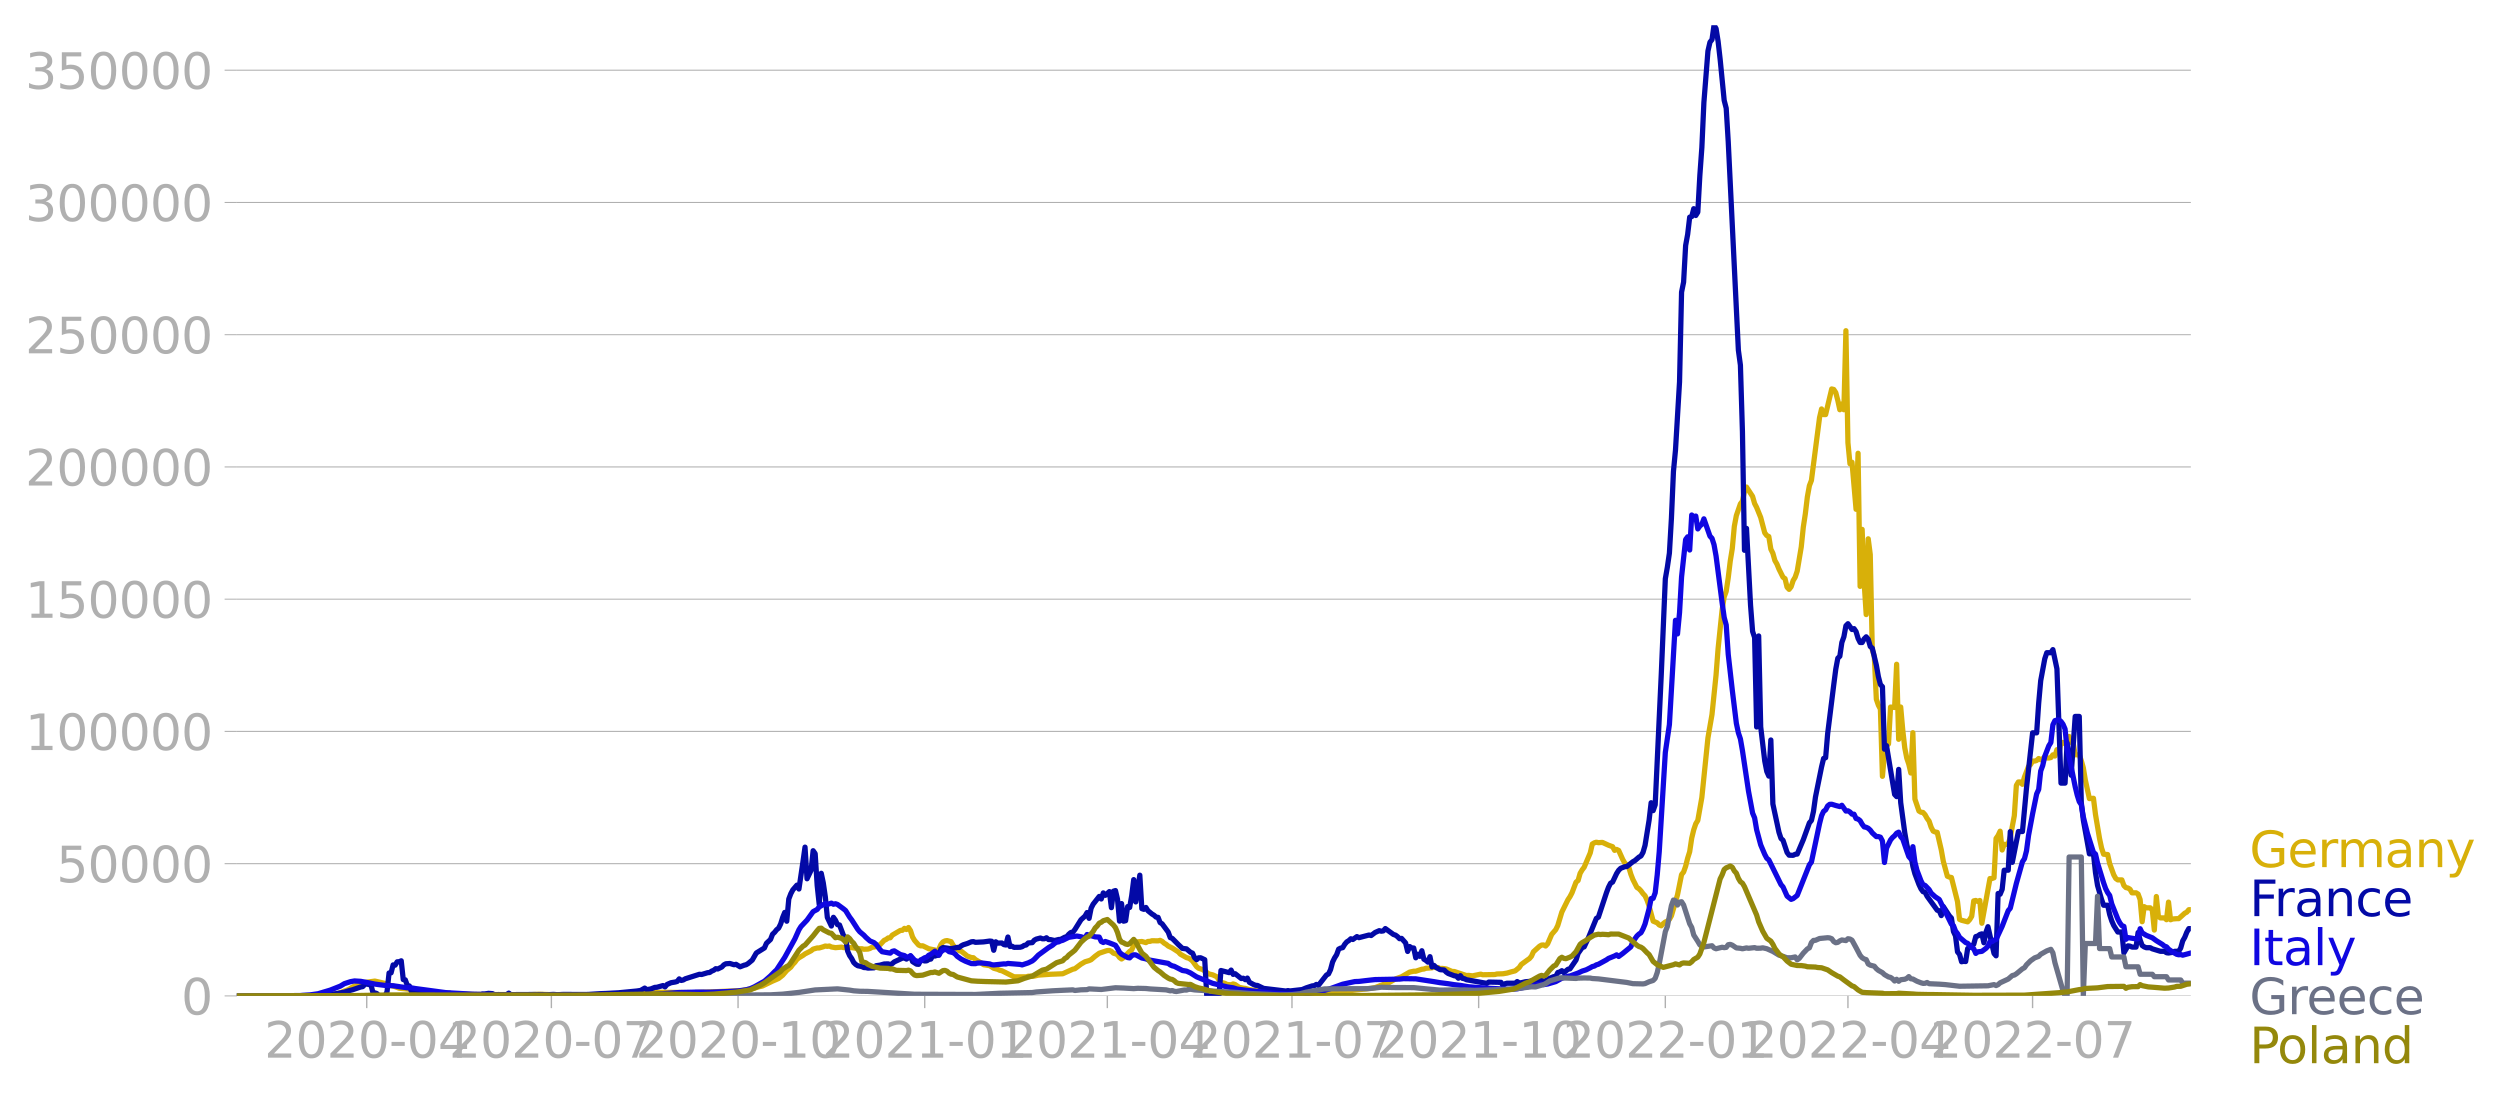 <svg xmlns:xlink="http://www.w3.org/1999/xlink" width="951.91" height="418.315" viewBox="0 0 713.933 313.736" xmlns="http://www.w3.org/2000/svg"><defs><style>*{stroke-linejoin:round;stroke-linecap:butt}</style></defs><g id="figure_1"><path d="M0 313.736h713.933V0H0v313.736z" style="fill:none" id="patch_1"/><g id="axes_1"><path d="M67.645 284.4h558V7.2h-558v277.2z" style="fill:none" id="patch_2"/><g id="matplotlib.axis_1"><g id="xtick_1"><g id="line2d_1"><defs><path id="m5fac9c83a8" d="M0 0v3.5" style="stroke:#b0b0b0;stroke-width:.4"/></defs><use xlink:href="#m5fac9c83a8" x="104.729" y="284.4" style="fill:#b0b0b0;stroke:#b0b0b0;stroke-width:.4"/></g><g style="fill:#b0b0b0" transform="matrix(.14 0 0 -.14 75.481 302.038)" id="text_1"><defs><path id="DejaVuSans-32" d="M1228 531h2203V0H469v531q359 372 979 998 621 627 780 809 303 340 423 576 121 236 121 464 0 372-261 606-261 235-680 235-297 0-627-103-329-103-704-313v638q381 153 712 231 332 78 607 78 725 0 1156-363 431-362 431-968 0-288-108-546-107-257-392-607-78-91-497-524-418-433-1181-1211z" transform="scale(.016)"/><path id="DejaVuSans-30" d="M2034 4250q-487 0-733-480-245-479-245-1442 0-959 245-1439 246-480 733-480 491 0 736 480 246 480 246 1439 0 963-246 1442-245 480-736 480zm0 500q785 0 1199-621 414-620 414-1801 0-1178-414-1799Q2819-91 2034-91q-784 0-1198 620-414 621-414 1799 0 1181 414 1801 414 621 1198 621z" transform="scale(.016)"/><path id="DejaVuSans-2d" d="M313 2009h1684v-512H313v512z" transform="scale(.016)"/><path id="DejaVuSans-34" d="M2419 4116 825 1625h1594v2491zm-166 550h794V1625h666v-525h-666V0h-628v1100H313v609l1940 2957z" transform="scale(.016)"/></defs><use xlink:href="#DejaVuSans-32"/><use xlink:href="#DejaVuSans-30" x="63.623"/><use xlink:href="#DejaVuSans-32" x="127.246"/><use xlink:href="#DejaVuSans-30" x="190.869"/><use xlink:href="#DejaVuSans-2d" x="254.492"/><use xlink:href="#DejaVuSans-30" x="290.576"/><use xlink:href="#DejaVuSans-34" x="354.199"/></g></g><g id="xtick_2"><use xlink:href="#m5fac9c83a8" x="157.458" y="284.4" style="fill:#b0b0b0;stroke:#b0b0b0;stroke-width:.4" id="line2d_2"/><g style="fill:#b0b0b0" transform="matrix(.14 0 0 -.14 128.21 302.038)" id="text_2"><defs><path id="DejaVuSans-37" d="M525 4666h3000v-269L1831 0h-659l1594 4134H525v532z" transform="scale(.016)"/></defs><use xlink:href="#DejaVuSans-32"/><use xlink:href="#DejaVuSans-30" x="63.623"/><use xlink:href="#DejaVuSans-32" x="127.246"/><use xlink:href="#DejaVuSans-30" x="190.869"/><use xlink:href="#DejaVuSans-2d" x="254.492"/><use xlink:href="#DejaVuSans-30" x="290.576"/><use xlink:href="#DejaVuSans-37" x="354.199"/></g></g><g id="xtick_3"><use xlink:href="#m5fac9c83a8" x="210.766" y="284.4" style="fill:#b0b0b0;stroke:#b0b0b0;stroke-width:.4" id="line2d_3"/><g style="fill:#b0b0b0" transform="matrix(.14 0 0 -.14 181.519 302.038)" id="text_3"><defs><path id="DejaVuSans-31" d="M794 531h1031v3560L703 3866v575l1116 225h631V531h1031V0H794v531z" transform="scale(.016)"/></defs><use xlink:href="#DejaVuSans-32"/><use xlink:href="#DejaVuSans-30" x="63.623"/><use xlink:href="#DejaVuSans-32" x="127.246"/><use xlink:href="#DejaVuSans-30" x="190.869"/><use xlink:href="#DejaVuSans-2d" x="254.492"/><use xlink:href="#DejaVuSans-31" x="290.576"/><use xlink:href="#DejaVuSans-30" x="354.199"/></g></g><g id="xtick_4"><use xlink:href="#m5fac9c83a8" x="264.075" y="284.4" style="fill:#b0b0b0;stroke:#b0b0b0;stroke-width:.4" id="line2d_4"/><g style="fill:#b0b0b0" transform="matrix(.14 0 0 -.14 234.827 302.038)" id="text_4"><use xlink:href="#DejaVuSans-32"/><use xlink:href="#DejaVuSans-30" x="63.623"/><use xlink:href="#DejaVuSans-32" x="127.246"/><use xlink:href="#DejaVuSans-31" x="190.869"/><use xlink:href="#DejaVuSans-2d" x="254.492"/><use xlink:href="#DejaVuSans-30" x="290.576"/><use xlink:href="#DejaVuSans-31" x="354.199"/></g></g><g id="xtick_5"><use xlink:href="#m5fac9c83a8" x="316.224" y="284.4" style="fill:#b0b0b0;stroke:#b0b0b0;stroke-width:.4" id="line2d_5"/><g style="fill:#b0b0b0" transform="matrix(.14 0 0 -.14 286.976 302.038)" id="text_5"><use xlink:href="#DejaVuSans-32"/><use xlink:href="#DejaVuSans-30" x="63.623"/><use xlink:href="#DejaVuSans-32" x="127.246"/><use xlink:href="#DejaVuSans-31" x="190.869"/><use xlink:href="#DejaVuSans-2d" x="254.492"/><use xlink:href="#DejaVuSans-30" x="290.576"/><use xlink:href="#DejaVuSans-34" x="354.199"/></g></g><g id="xtick_6"><use xlink:href="#m5fac9c83a8" x="368.953" y="284.4" style="fill:#b0b0b0;stroke:#b0b0b0;stroke-width:.4" id="line2d_6"/><g style="fill:#b0b0b0" transform="matrix(.14 0 0 -.14 339.705 302.038)" id="text_6"><use xlink:href="#DejaVuSans-32"/><use xlink:href="#DejaVuSans-30" x="63.623"/><use xlink:href="#DejaVuSans-32" x="127.246"/><use xlink:href="#DejaVuSans-31" x="190.869"/><use xlink:href="#DejaVuSans-2d" x="254.492"/><use xlink:href="#DejaVuSans-30" x="290.576"/><use xlink:href="#DejaVuSans-37" x="354.199"/></g></g><g id="xtick_7"><use xlink:href="#m5fac9c83a8" x="422.262" y="284.4" style="fill:#b0b0b0;stroke:#b0b0b0;stroke-width:.4" id="line2d_7"/><g style="fill:#b0b0b0" transform="matrix(.14 0 0 -.14 393.014 302.038)" id="text_7"><use xlink:href="#DejaVuSans-32"/><use xlink:href="#DejaVuSans-30" x="63.623"/><use xlink:href="#DejaVuSans-32" x="127.246"/><use xlink:href="#DejaVuSans-31" x="190.869"/><use xlink:href="#DejaVuSans-2d" x="254.492"/><use xlink:href="#DejaVuSans-31" x="290.576"/><use xlink:href="#DejaVuSans-30" x="354.199"/></g></g><g id="xtick_8"><use xlink:href="#m5fac9c83a8" x="475.57" y="284.4" style="fill:#b0b0b0;stroke:#b0b0b0;stroke-width:.4" id="line2d_8"/><g style="fill:#b0b0b0" transform="matrix(.14 0 0 -.14 446.322 302.038)" id="text_8"><use xlink:href="#DejaVuSans-32"/><use xlink:href="#DejaVuSans-30" x="63.623"/><use xlink:href="#DejaVuSans-32" x="127.246"/><use xlink:href="#DejaVuSans-32" x="190.869"/><use xlink:href="#DejaVuSans-2d" x="254.492"/><use xlink:href="#DejaVuSans-30" x="290.576"/><use xlink:href="#DejaVuSans-31" x="354.199"/></g></g><g id="xtick_9"><use xlink:href="#m5fac9c83a8" x="527.72" y="284.4" style="fill:#b0b0b0;stroke:#b0b0b0;stroke-width:.4" id="line2d_9"/><g style="fill:#b0b0b0" transform="matrix(.14 0 0 -.14 498.472 302.038)" id="text_9"><use xlink:href="#DejaVuSans-32"/><use xlink:href="#DejaVuSans-30" x="63.623"/><use xlink:href="#DejaVuSans-32" x="127.246"/><use xlink:href="#DejaVuSans-32" x="190.869"/><use xlink:href="#DejaVuSans-2d" x="254.492"/><use xlink:href="#DejaVuSans-30" x="290.576"/><use xlink:href="#DejaVuSans-34" x="354.199"/></g></g><g id="xtick_10"><use xlink:href="#m5fac9c83a8" x="580.449" y="284.4" style="fill:#b0b0b0;stroke:#b0b0b0;stroke-width:.4" id="line2d_10"/><g style="fill:#b0b0b0" transform="matrix(.14 0 0 -.14 551.2 302.038)" id="text_10"><use xlink:href="#DejaVuSans-32"/><use xlink:href="#DejaVuSans-30" x="63.623"/><use xlink:href="#DejaVuSans-32" x="127.246"/><use xlink:href="#DejaVuSans-32" x="190.869"/><use xlink:href="#DejaVuSans-2d" x="254.492"/><use xlink:href="#DejaVuSans-30" x="290.576"/><use xlink:href="#DejaVuSans-37" x="354.199"/></g></g></g><g id="matplotlib.axis_2"><g id="ytick_1"><path d="M67.645 284.4h558" clip-path="url(#p87c7f6bb4d)" style="fill:none;stroke:#b0b0b0;stroke-width:.3;stroke-linecap:square" id="line2d_11"/><g id="line2d_12"><defs><path id="m7b7d3ec5de" d="M0 0h-3.5" style="stroke:#b0b0b0;stroke-width:.3"/></defs><use xlink:href="#m7b7d3ec5de" x="67.645" y="284.4" style="fill:#b0b0b0;stroke:#b0b0b0;stroke-width:.3"/></g><use xlink:href="#DejaVuSans-30" style="fill:#b0b0b0" transform="matrix(.14 0 0 -.14 51.737 289.719)" id="text_11"/></g><g id="ytick_2"><path d="M67.645 246.636h558" clip-path="url(#p87c7f6bb4d)" style="fill:none;stroke:#b0b0b0;stroke-width:.3;stroke-linecap:square" id="line2d_13"/><use xlink:href="#m7b7d3ec5de" x="67.645" y="246.636" style="fill:#b0b0b0;stroke:#b0b0b0;stroke-width:.3" id="line2d_14"/><g style="fill:#b0b0b0" transform="matrix(.14 0 0 -.14 16.108 251.955)" id="text_12"><defs><path id="DejaVuSans-35" d="M691 4666h2478v-532H1269V2991q137 47 274 70 138 23 276 23 781 0 1237-428 457-428 457-1159 0-753-469-1171Q2575-91 1722-91q-294 0-599 50Q819 9 494 109v635q281-153 581-228t634-75q541 0 856 284 316 284 316 772 0 487-316 771-315 285-856 285-253 0-505-56-251-56-513-175v2344z" transform="scale(.016)"/></defs><use xlink:href="#DejaVuSans-35"/><use xlink:href="#DejaVuSans-30" x="63.623"/><use xlink:href="#DejaVuSans-30" x="127.246"/><use xlink:href="#DejaVuSans-30" x="190.869"/><use xlink:href="#DejaVuSans-30" x="254.492"/></g></g><g id="ytick_3"><path d="M67.645 208.872h558" clip-path="url(#p87c7f6bb4d)" style="fill:none;stroke:#b0b0b0;stroke-width:.3;stroke-linecap:square" id="line2d_15"/><use xlink:href="#m7b7d3ec5de" x="67.645" y="208.872" style="fill:#b0b0b0;stroke:#b0b0b0;stroke-width:.3" id="line2d_16"/><g style="fill:#b0b0b0" transform="matrix(.14 0 0 -.14 7.2 214.191)" id="text_13"><use xlink:href="#DejaVuSans-31"/><use xlink:href="#DejaVuSans-30" x="63.623"/><use xlink:href="#DejaVuSans-30" x="127.246"/><use xlink:href="#DejaVuSans-30" x="190.869"/><use xlink:href="#DejaVuSans-30" x="254.492"/><use xlink:href="#DejaVuSans-30" x="318.115"/></g></g><g id="ytick_4"><path d="M67.645 171.108h558" clip-path="url(#p87c7f6bb4d)" style="fill:none;stroke:#b0b0b0;stroke-width:.3;stroke-linecap:square" id="line2d_17"/><use xlink:href="#m7b7d3ec5de" x="67.645" y="171.108" style="fill:#b0b0b0;stroke:#b0b0b0;stroke-width:.3" id="line2d_18"/><g style="fill:#b0b0b0" transform="matrix(.14 0 0 -.14 7.2 176.427)" id="text_14"><use xlink:href="#DejaVuSans-31"/><use xlink:href="#DejaVuSans-35" x="63.623"/><use xlink:href="#DejaVuSans-30" x="127.246"/><use xlink:href="#DejaVuSans-30" x="190.869"/><use xlink:href="#DejaVuSans-30" x="254.492"/><use xlink:href="#DejaVuSans-30" x="318.115"/></g></g><g id="ytick_5"><path d="M67.645 133.344h558" clip-path="url(#p87c7f6bb4d)" style="fill:none;stroke:#b0b0b0;stroke-width:.3;stroke-linecap:square" id="line2d_19"/><use xlink:href="#m7b7d3ec5de" x="67.645" y="133.344" style="fill:#b0b0b0;stroke:#b0b0b0;stroke-width:.3" id="line2d_20"/><g style="fill:#b0b0b0" transform="matrix(.14 0 0 -.14 7.2 138.663)" id="text_15"><use xlink:href="#DejaVuSans-32"/><use xlink:href="#DejaVuSans-30" x="63.623"/><use xlink:href="#DejaVuSans-30" x="127.246"/><use xlink:href="#DejaVuSans-30" x="190.869"/><use xlink:href="#DejaVuSans-30" x="254.492"/><use xlink:href="#DejaVuSans-30" x="318.115"/></g></g><g id="ytick_6"><path d="M67.645 95.58h558" clip-path="url(#p87c7f6bb4d)" style="fill:none;stroke:#b0b0b0;stroke-width:.3;stroke-linecap:square" id="line2d_21"/><use xlink:href="#m7b7d3ec5de" x="67.645" y="95.581" style="fill:#b0b0b0;stroke:#b0b0b0;stroke-width:.3" id="line2d_22"/><g style="fill:#b0b0b0" transform="matrix(.14 0 0 -.14 7.2 100.9)" id="text_16"><use xlink:href="#DejaVuSans-32"/><use xlink:href="#DejaVuSans-35" x="63.623"/><use xlink:href="#DejaVuSans-30" x="127.246"/><use xlink:href="#DejaVuSans-30" x="190.869"/><use xlink:href="#DejaVuSans-30" x="254.492"/><use xlink:href="#DejaVuSans-30" x="318.115"/></g></g><g id="ytick_7"><path d="M67.645 57.817h558" clip-path="url(#p87c7f6bb4d)" style="fill:none;stroke:#b0b0b0;stroke-width:.3;stroke-linecap:square" id="line2d_23"/><use xlink:href="#m7b7d3ec5de" x="67.645" y="57.817" style="fill:#b0b0b0;stroke:#b0b0b0;stroke-width:.3" id="line2d_24"/><g style="fill:#b0b0b0" transform="matrix(.14 0 0 -.14 7.2 63.136)" id="text_17"><defs><path id="DejaVuSans-33" d="M2597 2516q453-97 707-404 255-306 255-756 0-690-475-1069Q2609-91 1734-91q-293 0-604 58T488 141v609q262-153 574-231 313-78 654-78 593 0 904 234t311 681q0 413-289 645-289 233-804 233h-544v519h569q465 0 712 186t247 536q0 359-255 551-254 193-729 193-260 0-557-57-297-56-653-174v562q360 100 674 150t592 50q719 0 1137-327 419-326 419-882 0-388-222-655t-631-370z" transform="scale(.016)"/></defs><use xlink:href="#DejaVuSans-33"/><use xlink:href="#DejaVuSans-30" x="63.623"/><use xlink:href="#DejaVuSans-30" x="127.246"/><use xlink:href="#DejaVuSans-30" x="190.869"/><use xlink:href="#DejaVuSans-30" x="254.492"/><use xlink:href="#DejaVuSans-30" x="318.115"/></g></g><g id="ytick_8"><path d="M67.645 20.053h558" clip-path="url(#p87c7f6bb4d)" style="fill:none;stroke:#b0b0b0;stroke-width:.3;stroke-linecap:square" id="line2d_25"/><use xlink:href="#m7b7d3ec5de" x="67.645" y="20.053" style="fill:#b0b0b0;stroke:#b0b0b0;stroke-width:.3" id="line2d_26"/><g style="fill:#b0b0b0" transform="matrix(.14 0 0 -.14 7.2 25.372)" id="text_18"><use xlink:href="#DejaVuSans-33"/><use xlink:href="#DejaVuSans-35" x="63.623"/><use xlink:href="#DejaVuSans-30" x="127.246"/><use xlink:href="#DejaVuSans-30" x="190.869"/><use xlink:href="#DejaVuSans-30" x="254.492"/><use xlink:href="#DejaVuSans-30" x="318.115"/></g></g></g><path d="m67.645 284.4 23.757-.104 2.318-.169 2.318-.36.579-.082 2.897-1.083 1.159-.722 1.159-.537.58-.387.579-.218 4.056-.564 3.477.786.579.336 1.738.476 1.16.437 4.055.405 1.16.245 6.373.789 1.159.013 6.953.252 1.738.063 15.645.088 2.897-.13 4.057.126 12.747-.02L176 283.9l11.01-.433 1.738-.1 9.27.102 1.74-.093 2.317-.076 7.533-.332 2.317-.104 3.477-.652 1.159-.362 1.159-.277 1.738-.831 1.159-.563 1.159-.497.58-.265 1.158-.924 1.159-1.345 1.159-.96.58-.796.579-.592.58-.803.579-.468 1.159-.692.579-.426 1.159-.59.58-.304.579-.469 1.159-.335.58.002 1.158-.34.58-.219.579.101.58-.1.579.274 1.159.198 1.738-.146.58.13 2.317.01 2.318.317.58-.005.579.147 1.159-.045.579-.175.58-.341 1.158-.174.58-.383.58-.176 1.158-1.246.58-.262.579-.435.58-.04.579-.747 2.318-1.357.58-.03.579-.55.579.322.58-.568.579.89.58 1.817.579.972 1.159 1.328.579.246.58-.038 1.738.843 1.738.36.58.665.579-.963.58-1.295.579-.715.58-.286.579-.098 1.159.31.58 1.022.578.65.58.33.58.578.579.154 1.159.906.58.486 1.158.42.58.044.579.535 1.738 1.02.58.442 1.738.268 1.159.738 1.159.318.58.278.579.116 3.476 1.729 3.477.012.58-.168 1.738-.046 1.159-.275 1.738-.126 1.738-.12 1.159-.041 2.318-.1 2.897-1.306.58-.132 1.738-1.304 1.159-.68 1.158-.336.58-.256 1.159-.997 1.159-.85 1.738-.59.58-.178.579-.034.58.253.579.537.58.149.579.287.58.796.579.42.579-.386 1.738-1.767.58-.423.58-1.297.579-.973 1.738-.151 1.159.324.58-.344.579-.01.58-.185 1.737.038.58-.147.58.286.579.516.58.347.579.48 1.158.565 1.739 1.125.58.63 1.738.984.579.152.58.338.579.489 1.159 1.612.58.448 1.158.37 1.738 1.247 1.16.28 1.158.543.58.907.579.646 1.159.329.58.309 1.158.09.58-.248.58.18 1.158.793 1.159.245.58.063 1.158.336 3.477.537 1.159.348 1.738.178 9.85.251 6.374-.459 4.056-.312 1.16-.1 1.158-.174 5.795-.612 1.158-.23 2.318-.893 1.16-.256 2.317-1.32 1.159-.417.58-.198 2.317-1.34 1.159-.244h.58l1.738-.57.579-.058.58-.22 1.738-.13.58-.184.579.138.579-.04.58.335.579-.083 1.159.163 1.738.73.58.001 3.476 1.15.58-.048 1.159.13 2.317-.483.58.174 3.476-.065.58-.156 1.738-.06 1.159-.197 1.159-.341 1.159-.296 1.159-.95.579-.87 1.738-1.269.58-.4.58-.668.579-1.29 1.738-1.58.58-.334.579-.036.58.303.579-.638 1.159-2.688 1.159-1.35.579-1.188 1.159-3.833 1.738-3.513.58-.873.579-1.102 1.159-3.057.58-.467.579-2.033.58-.996.579-.759 1.738-4.092.58-2.53.579-.345.58-.18.579.138 1.159-.08 1.738.802 1.159.418.58 1.046.579-.26.58.28 1.158 2.576.58 1.016 1.158 1.222.58 1.974.58 1.504 1.158 2.288.58.356.579.61.58.798.579.609.58 1.267.579 1.677 1.159 4.3 1.158.487.58.606.58.233.579-.627.58-.45.579-.261.58-.497.579-1.023 1.738-5.992 1.159-5.776.58-.727.579-1.633.58-2.321.579-1.843.579-3.872.58-2.388.579-1.721.58-.96L486 227.75l1.738-16.993 1.16-6.71 1.158-11.245.58-7.51 1.159-11.188.579-3.618.58-1.61.579-3.848.58-4.801.579-3.559.58-6.332.579-3.091 1.158-3.362.58-.75.58-2.779.579-1.267 1.738 2.666.58 2.028.579 1.118 1.159 2.86 1.159 4.403.58.77.579.28.58 3.594.579 1.179.579 2.082.58 1.004.579 1.432 1.159 2.335.58.41.579 2.442.579.61.58-.74.579-1.766.58-.969.579-1.734 1.159-6.92.58-5.62.579-3.802.579-4.842.58-3.207.579-1.505 2.318-17.913.58-2.498.578 1.599.58.007 1.738-7.314.58.145.58.886.579 2.22.579 2.677.58-1.648.579 1.646.58-22.561.579 31.997.58 5.996.579-.427 1.159 13.428.579-15.994.58 38.004.579-16.264.58 15.212.579 9.106.58-21.627.579 4.504.579 27.12.58 1.985.579 12.203.58 1.693.579 1.112.58 19.201.579-6.466.58-2.261.579-.524.579-10.521 1.159.108.58-12.334.579 21.426.58-9.218.579 6.485.58 5.155.579 2.963.579 1.732.58 2.512.579-11.505.58 18.946 1.158 3.408.58.348.579.074.58.642.579 1.038.58.778.579 1.734.58 1.122.579.252.58.113 1.158 4.992.58 3.263 1.158 4.27.58.251.58.115 1.737 6.877.58 5.077.58.26 1.738.447.58-.628.579-.949.579-4.406.58-.12.579.292.58-.282.579 6.488 2.318-12.76h.579l.58-.216.579-11.231.58-.83.579-1.241.58 5.369.579-1.61.579-.001.58-.169.579-1.862 1.159-6.161.58-8.64.579-.979h.58l.579.663.579-2.075 1.159-3.024.58-.53.579-1.007h.58l.579-.169.58-.557.578.348.58-.295.58-.5.579.297h.58l.579-.122.58-.78.579.336.579-1.807.58.867.579-2.927h.58l.579.377.58-.643.579-1.445.58 1.675.579.203.579 3.349h1.159l.58 1.641.579 2.074.58 3.506 1.158 5.29 1.159-.093.58 4.616 1.158 6.86.58 2.729.58 1.768 1.158.093.58 2.59 1.158 3.204.58 1.043.58.405h1.158l.58 1.614.579.577.58.13.579.336.58 1.032 1.158-.006.58.36.579 1.56.58 6.331.579-4.296.58.33 1.158.006.58.637.58 5.712.579-9.57.579 5.677.58.418h1.158l.58.518.58-5.017.579 5.033.579-.223 1.159-.088h.58l1.738-1.563.58-.297.579-.696h.579" clip-path="url(#p87c7f6bb4d)" style="fill:none;stroke:#d8b009;stroke-width:1.5;stroke-linecap:square" id="line2d_27"/><path d="m67.645 284.4 23.178-.107 2.897-.224 2.318-.309 2.317-.435 1.16-.375 1.158-.299 2.318-.79.58-.107.579-.581.58-.203.579.196.579-.155.58 2.344 1.158.372.58.673h1.738l.58-1.151.579-5.384.58-.052.579-2.259.58.07.579-.949.58-.035.579-.255.579 5.358.58.075.579 1.595.58.152.579 1.541.58-.1.579.23.58.05 1.158-.184.58.351.579-.316.58.247 1.158.125 1.159.554.58-.603 1.738.08 1.738.077.58.39 8.112.19.58-.332.579.017 1.158-.207 1.16.089.579.367 1.159-.109.58.132 1.737-.127.58-.415.58.43 2.896-.017 3.477-.017 2.897.023.58.081 2.318-.135 1.158.088 1.739-.087 2.897.02h1.159l2.897-.005 3.477-.223 1.738-.06 1.738-.098 1.739-.092 5.215-.505 1.158-.172 1.16-.664.579.445 1.159-.204 1.158-.45.58-.029 1.738-.489.58.378.58-.693 1.158-.503 1.159-.192.58-.163.579-.734.58.443.579-.133.58-.339 4.055-1.293.58.073 1.158-.34.58-.18.58-.05.579-.4.58-.24.579-.453.58.085 1.158-.564.58-.612.579-.31 1.159-.081 1.159.358.58-.122 1.158.706 1.159-.449.58-.144.579-.357 1.159-.967 1.158-2.024 2.318-1.445.58-1.333 1.159-1.086.579-1.494.58-.547.579-.729.58-.48.579-1.192.58-1.858.579-1.416.579 2.506.58-6.336.579-1.52.58-1.094 1.158-1.343.58 1.097 1.159-7.838.579-4.116.58 9.028 1.158-2.445.58-5.562.58.821.579 9.136.58 5.393.579-8.904.579 2.726.58 3.972.579 5.902 1.159 2.454.58-2.48.579.815.579 1.27.58.094 1.158 3.059.58.538.58 3.85.579 1.304.58.84.579 1.132.579.56.58.364 1.158.24.58.273.58.024.579.136 1.738-.075.58-.604 1.158-.166 1.16-.328 1.158-.04.58.25.579-.328.58-.488 2.317-1.075.58-.014.579.295 1.159-.832.58 1.547 1.158.738.58.04.579-1.244 1.159.283.58-.04.579-.392.58-.105.579-1.008.58.144.579-.19.579-.055.58-1.803.579-.373 1.159.145 1.159.182 1.738-.365.58.002.579-.46.58-.305 1.158-.365 1.159-.484.58-.054.579.203 2.318-.124 1.738-.236.58.059.579 2.567.58-2.414.579.373 1.159-.036.579.466.58.107.579-2.272.58 2.687.579-.07.58.328 1.738-.029.579-.155.58-.37.579-.122.58-.58 1.158-.091.58-.7.58-.312 1.158-.305.58.225.579-.008.58-.289.579.509.58.014 1.158.262 1.159-.292.58-.033 1.158-.61.58-.17.58-.687.579-.498.579-.1.58-.739 1.738-2.792 1.159-1.057.579-1.007.58 1.654.579-2.9.58-1.142 1.738-2.213.58.724.579-1.73.579.685 1.159-1.06.58 4.582.579-4.695.58-.182.579 2.446.58 6.271.579-5.001.579 5.019.58-.134.579-4.02.58.241.579-3.353.58-4.594.579 6.365 1.158-7.634.58 9.551.58.199.579-.534.58.926 1.158.945.58.348.579.526.58.081.579 1.484.58.365 1.738 2.359.58 1.573.578.237 1.739 1.76 1.159 1.085 1.159.136 1.158.981.58.243.58 1.306.579.55.58-.53.579-.005 1.159.54.579 10.342h3.477l.579-7.246 2.318.602.58-.723.579 1.22.58-.176 1.737 1.368.58-.087.58.413.579-.455.58 1.196 1.158.621.58.238.579.052 1.738.832 6.374.762.58-.128.579.103 3.477-.397 1.158-.484 1.739-.571.58-.05.579-.364.58.284 2.317-2.967.58-.315.579-1.215.58-2.171.579-1.192.58-.914.579-1.59.579-.292.58-.132.579-.961.58-.686.579-.359.58-.529.579.203 1.158-.825.58.305 2.897-.755.58.148 1.158-.879 1.16-.511.579.154.58-.087.579-.667 2.317 1.685.58.185.58.428.579.592.58-.085 1.158 1.298.58 2.426.579-1.394.58.396.579.025.58 2.793.579-1.017.58.597.579-1.594.579 2.406.58.347.579.5.58-1.565.579 2.934.58-.428.579.562 1.158.65 1.16.088.579.598.58.403 1.738.655.579.084.58.613.579-.728.58.764.579.116.58.281 5.794 1.038.579-.376 3.477.08.58.876.579-.48.579-.15 2.318.016.58-.483.579.364.579-.029 1.159-.28 1.159-.101.58-.108 1.158.016 1.738-.311.58.503 1.738-.983 1.16-.483.579-.038.579-1.129.58-.176.579-.35.58.56 1.158-.967.58-.115 1.738-2.534.58-1.876 1.158-1.648.58-.22 1.159-2.47 2.317-5.667.58-.347 2.317-7.001.58-1.551.58-1.14.579-.333 1.159-2.451.58-.911.579-.571 1.158-.448.58-.05 1.738-1.375.58-.322 1.159-.997.579-.327.58-1.022.579-2.006 1.159-7.198.58-4.971.579 2.241.579-1.656 1.159-24.905.58-12.398 1.158-27.253.58-3.316.58-3.993.579-9.945.579-13.39.58-6.08 1.158-19.485.58-25.643.58-2.854.579-10.45.58-3.19.579-4.909.579-.16.58-2.259.579 1.939.58-.941.579-10.407.58-8.058.579-12.832 1.158-14.72.58-2.537.58-.736.579-4.109.58.954.579 3.638.58 5.088 1.158 11.772.58 2.269.579 9.56 2.897 59.522.58 4.273.579 18.994.58 33.88.579-6.25 1.159 21.981.58 7.431.579 1.752.579 25.542.58-25.989.579 25.973 1.159 9.765.58 2.972.579 1.309.58-10.31.579 18.274 1.738 8.082.58 1.77.579.51 1.159 3.485.579.778 1.159.035.58-.294.579-.06 1.738-4.106 1.738-4.809.58-.68.58-2.555.579-4.169 1.738-8.59.58-2.4.579-.206.58-6.884 1.738-13.946.58-4.468.579-3.118.579-.569.58-3.936.579-1.615.58-3.147.579-.587 1.159 1.652.58-.25.579.855.579 1.955.58 1.15.579.005.58-1.043.579-.581.58.71.579 2.049.579.482 1.159 4.864.58 3.258.579 2.267.58.618.579 17.832.58-1.001 2.317 13.933.58.62.579-7.769.58 9.494 1.158 8.58.58 3.354.579 2.399.58.572.579 3.278.58 2.127 1.158 3.066.58 1.243.579.799.58.15.579 1.15 2.897 4.003.58.152.579 1.374.58-2.578 1.738 2.667.58.634.579 3.84.579 1.235.58 4.569.579.713.58 2.107.579-.116.58.057.579-3.703 1.159-.78.579-.447.58-2.19.579-.172.58-.443.579-.167.58 2.536.579-2.987.58-1.594 1.737 7.644.58.668.58-17.797.579.203.58-1.395.579-5.452 1.158-.01.58-11 .58 8.75 1.738-8.79h1.159l1.158-12.433 1.739-15.753h1.159l.58-8.47.578-6.431 1.16-6.244.579-1.74h1.159l.58-.873 1.158 5.496 1.159 32.617h1.159l.58-11.476.579 5.158.58 4.055 1.158-16.772h1.159l.58 24.588.579 4.993 1.738 9.661h1.159l.58 5.38.579 3.615 1.159 4.06.58 1.62h1.158l.58 2.675.579 1.8.58 1.314 1.158 1.853h1.16l.579 5.942 1.158-1.987.58.078.58.268H610l.58-4.158.579 2.13.58 1.566.579.4.58.233h1.158l.58.322 2.317.704h1.16l.579.41.58.08 1.158-.193.58-.29h1.158l.58-.927.58-2.052.579-1.02.58-1.448.579-1.035h.579" clip-path="url(#p87c7f6bb4d)" style="fill:none;stroke:#0309a6;stroke-width:1.5;stroke-linecap:square" id="line2d_28"/><path d="m67.645 284.4 17.963-.094 2.897-.19 2.318-.329 3.476-1.035 2.897-1.149 1.16-.701 1.738-.566 1.158-.204 1.739.108 2.318.421 1.738.366 1.159.158 1.738.22 2.318.092 1.159.172 1.159.179 1.738.236.58-.076 1.738.296 9.27 1.246 1.16.025 5.794.332 13.906.284 2.318.034 3.477-.035 9.85.058 12.748-.056 9.85-.251 6.954-.51 2.897-.064 2.318-.062 3.476.033 5.215-.183 2.897-.167 2.318-.338 1.16-.309 1.158-.516 2.897-1.618 1.739-1.53 1.158-1.183.58-.537 2.318-3.56 2.897-5.275 1.159-2.595.58-.932 1.737-1.84 1.739-2.422 1.159-.618.58-.74 1.158-.634.58-.335.579.276 1.159-.372.58.313.579-.142.579.194 1.738 1.272.58.478 1.159 1.876.58.774 1.737 2.702.58.707 1.159.973.58.624 1.158 1.024 1.159.481.58.487 1.158 1.53.58.58 2.317.405.58-.52.58-.133 1.738 1.053 1.159.29.579.394.58.021.579-.392 1.159 1.302 1.159.474.579-.248.58-.587.579-.342.58-.153.579-.573.58-.24 1.158-.893 1.159 1.05.58-.879.579-.472.58-.187.579.122.58.491 1.158.276.58.396.579.656 1.159.804 1.159.582 1.738.69 1.159.02.58-.175 1.158-.025 2.318.276.58.217.579.076 2.897-.299.58.025.579-.16 3.477.277.579.15 1.738-.579 1.16-.561.579-.468 1.159-1.201 2.897-2.123 1.159-.7.579-.51.58-.355.579-.084.58-.287.579-.155 1.738-.861 1.738-.28.58-.083 1.159.197 1.159.365.579-.998 2.318.677 1.159.057.58 1.251.579.29.579-.285 1.159.394 1.159.45.58.24.579.895.58 1.1.579.537 1.738.968.58.097.579-.612.58-.267.579.026 1.738.89 1.159.246.58.25 5.794 1.037.58.433.578.27.58.138 2.318 1.187 1.159.186 1.158.529 1.739 1.103 1.738.719 2.897 1.158 1.739.405 2.317.592 1.739.264 1.159.363 2.317.293 6.374.72 5.215.39 2.897-.023 2.897-.119 4.057-.528 2.897-.882 3.476-1.253 1.739-.379 1.738-.369 1.159-.042 1.738-.21 1.739-.196 1.158-.12 6.954-.134 1.159-.128 3.476.053 2.318.356 2.897.446 1.738.295 2.318.297 1.739.272 1.738.203 2.318.39 2.897.23 3.476.232 5.215.269 2.318-.148 6.374-1.293.58-.03.579.131 1.159-.176 2.318-.684 1.738-.962 1.738-.57.58-.07 2.317-.844 1.16-.555 1.158-.37 1.159-.582.58-.338.579-.143.58-.348.579-.169 2.317-1.265.58-.405 1.738-.711.58-.31.58.463 1.158-.85 2.318-1.897.58-1.466 1.158-1.635.58-.549.579-.378.58-1.091.579-1.418 1.159-4.365.58-2.884.579-.062.579-1.575.58-5.127.579-6.656 1.738-28.328 1.16-7.93 1.737-29.783.58 3.88.58-6.073.579-10.197 1.159-10.687.58-.768.579 3.76.579-9.988.58.496.579-.196.58 3.67.579-.82.58-.514.579-1.542 1.738 4.947.58.617.579 1.818.58 3.24 1.738 13.377.579 4.141.58 2.162.579 8.413 1.159 10.218 1.159 9.46.579 2.716.58 1.73.579 3.33 1.738 11.636 1.16 6.212.579 1.383.579 3.389 1.159 4.31 1.159 2.732.58 1.094.579.463 3.476 7.06.58.669 1.159 2.613 1.158.93.58-.216 1.159-.906 3.476-8.756.58-.76 2.318-10.986.58-2.27.578-1.245.58-.405.58-1.132.579-.454.58-.03 1.158.36 1.159.305.58-.366 1.158 1.644.58-.07.58.346.579.605.58.025.579 1.228.579.164.58.458.579 1.014.58.754.579.118.58.283.579.524.579.788 1.159 1.063.58-.012.579.18.58 1.092.579 6.12.58-4.084 1.158-2.355.58-.701.579-.496.58-.722.579-.287.58 1.296.579.643 1.159 3.384.579 1.646.58.67.579-3.498.58 4.4.579 2.3 1.159 3.05.579 1.119.58.178 1.158 1.205.58.996 1.159 1.056 1.159.77 3.476 7.073.58.405.579 1.531.58.732.579 1.063 1.738 1.486.58.235 1.159 1.225.579.34.58 1.308.579-.452 1.159-.124 1.159-.86.58-.627.579-1.33.579.039.58-.41.579-.22 1.738-3.746 1.738-4.49.58-.673 1.738-7.105 1.739-6.173.579-.876.58-2.254.579-4.38 1.159-6.18 1.159-5.683.58-1.28.578-5.271.58-1.571.58-2.606 1.158-3.013.58-.933.58-5.058.579-1.191.579-.17.58-.026.579.423.58.811.579 1.356.58 5.58 1.158 5.151 1.159 5.758.58 2.397.579 1.847.58.856.579 3.501 1.159 4.652 1.738 5.476.58.496.579 2.54 1.738 5.667.58 1.65.579 1.144.58.814.579 2.376 1.738 4.35.58 1.102.58.777.579.225.579 3.683.58-.492 2.317.378.58-.056.579-2.85.58 1.173 1.158.707 1.16.476.579.223 1.159.846 1.738 1.07.58.48.579.188.58.673 1.158.801 1.159.663.58.14.579-.07.58.183 2.317-.623h0" clip-path="url(#p87c7f6bb4d)" style="fill:none;stroke:#1007e1;stroke-width:1.5;stroke-linecap:square" id="line2d_29"/><path d="m67.645 284.4 112.99-.11 11.01-.062 5.794.03 22.599-.166 3.476-.19 4.636-.501 4.635-.702 6.374-.308 3.477.363 1.159.192 1.738.13 2.318.04 13.327.811 17.383.067 6.953-.348 9.271-.204 1.16-.165 4.635-.331 1.158-.059 1.739-.085 2.897-.128.58.18 1.738-.187 1.738-.053.58-.216 3.476.176 4.056-.496 2.318.085 2.897.169 1.159-.097 2.318.058 1.159.123 4.635.269 1.16.28.578-.09.58.207.58.074 2.317-.437.58.026.579-.194.58-.042 1.158.19 2.898.19 9.27.544 3.477.274 8.692.414 3.476-.074 2.318-.262 1.738-.446 5.215-.925 9.271-.073 2.898.005 2.317-.21 1.739-.206 2.317.062 1.739.034 5.215.017 3.476.346 4.056.37 2.318-.038 4.636-.02 2.897.122 11.01-.352 5.214-.66 1.16.037 2.317-.672.58-.27 1.158-.767 2.897-.886 2.318.08 2.318.098.58-.099 1.738-.044 1.738.03.58.123 1.738.106 8.112 1.016 1.738.349 2.897.074.58-.092 1.159-.523 1.159-.373.579-.604.58-1.639.579-2.502 1.738-9.199.58-1.467 1.159-5.978.579-1.571.58.201.579 1.212.58-.827.579-.103.58.915 1.738 5.372.579 1.032.58 2.182 1.158 1.806.58.986.58.448.579.166 2.317-.344.58.627.58.231 1.158-.29.58-.136.579.108.58-.071.579-.768.58-.094.579.222 1.159.785 1.158.11.58.141 1.159-.246.58.107 1.738-.195.579.187 1.159-.026.58-.103 1.158.258 1.739.774 1.738 1.058 1.159.346 1.159.41 1.158-.012 1.16-.228.579.823.58-.416 1.158-1.495 1.159-1.21.58-.3.579-1.514.58-.6.579-.04 1.159-.512 2.317-.228.58.063.58.232.579.797.58.34.579-.104.579-.428.58-.255 1.158.18.58-.526.58.08.579.331 1.159 2.124 1.158 2.203.58.684.58.357.579.186.58 1.24.579.337 1.158.298.58.705.58.486 1.158.65.58.552 1.159.674.579.13.58.415.579.612.58-.49.579.57.58-.445 1.158-.137.58-.25.579-.508.58.62.579.072 1.159.632 1.159.446.579.163.58-.017.579-.236.58.35 2.897.13 1.738.125 4.056.467 8.112-.128 1.738-.335.58.27.58-.268.579-.517 2.317-1.079 1.16-1.002.579-.134.58-.358 1.738-1.434.579-.307.58-.837 1.158-1.145 1.16-.826 1.158-.433.58-.598 1.738-.978 1.159-.437.58 1.01.579 2.792 2.317 8.066.58 1.436h.58l.579-39.666h3.476l.58 39.666.58-14.96h2.896l.58-13.508.58 14.96h2.896l.58 2.388h3.477l.579 2.805h3.477l.579 2.134h3.477l.58.7h3.476l.58.933h3.476l.58.898h2.317" clip-path="url(#p87c7f6bb4d)" style="fill:none;stroke:#6b7186;stroke-width:1.5;stroke-linecap:square" id="line2d_30"/><path d="m67.645 284.4 34.187-.104 9.85-.168 2.898.015 2.897-.023 9.27.034 25.496-.017 7.533.043 9.27-.03 18.543-.3 8.692.123 4.056.068 3.476-.146 6.374-.557 4.056-.643 2.897-1.33 1.16-.686 4.635-3.269.58-.64 1.158-.778.58-.297.579-.756 1.738-2.68.58-.891 1.159-1.162.579-.33 2.318-2.622 1.159-1.483.58-.657.579-.057.579.48 1.738.893.58.097 1.159 1.256.579-.14 1.159.318.58.432.579.627.58-1.465.579.488.58.786.579.557.579.975.58.687.579 1 .58 2.549 1.158.362.58.44 1.158.545 2.318.527 2.318.085.58.155.579-.032 1.159.42 2.897.074.58-.126.579.209.58.687.579.512.58.153 1.737-.13 2.318-.76.58.002.58-.155 1.158.375 1.159-.765.58-.051.579.237.58.55.579.287.58.087 1.158.714 4.056 1.1 1.738.118 1.16.044 1.158.045 5.794.142 3.477-.363 1.738-.668 1.739-.537.58-.122 2.317-1.388.58-.33 1.158-.273 2.897-1.854 1.739-.537.58-.632.579-.329.58-.67 1.158-.909.58-.48 1.158-1.503.58-.769 1.159-1.075.579-.398.58-.253 1.158-1.362.58-.987.58-.573.579-.8.58-.258.579-.445 1.158-.344 1.739 1.575.58.76.579 1.362.58 1.94.579.795.579.22.58.343.579.132.58-.226 1.158-1.22.58.73 1.158 2.131.58 1.034 1.159.936 2.318 3.125 1.158.945.58.382 1.159 1.01 1.159.767.58.282.578.102.58.368.58.539.579.216 2.897.312.58-.028 1.158.626 1.16.384 1.158.247 1.738.51 1.16.267 2.317.35 2.318.237 5.794.38 3.477.087 6.374.097 23.177-.015 20.28-.2 12.169-.42 5.794-.54 4.056-.654.58-.195 2.897-1.479 1.159-.405 1.738-1.001 1.159-.642.58-.21.579.188.58-.223 1.158-1.471 1.16-1.16.579-.26 1.158-1.86.58-.385.58.317.579.097 1.159-.446.579-.32 1.159-1.244 1.159-2.095.58-.483 1.158-.668 1.159-.8 1.159-.68 1.159-.26.58.09.579-.07 1.158.067.58.066.58-.196 2.317.004 2.897 1.134 1.16 1.04 1.158 1.008.58.375.579.19.58.394 1.158 1.208.58.502 1.159 1.978 1.158.921 1.739.76 2.897-.757.58-.243 1.158.307.58-.424.58-.147 1.738.107.579-.448.58-.647 1.158-.67.58-.89 1.159-3.277 4.635-18.166.58-1.167.579-1.528.58-.473 1.158-.507.58.343.58 1.05.579.641.579 1.466.58.979.579.41.58.991 3.476 8.115.58 1.942 1.158 2.66 1.16 2.03 1.158.809.58.905.579 1.183 1.159 1.535.58.517.579.312 1.159 1.243 1.158.908 1.739.367 1.159.01 1.159.162.579.174 2.318.092.58.125 1.158.077 1.738.599 1.16.79 1.738 1.012.579.194 1.159.889 2.318 1.69.58.201 1.158.961 1.159.671 1.159.087 4.635.18.58.143 2.897-.038h.58l.579-.113 2.897.156 1.159.059 1.159.099 2.897.063 1.159.002 12.168.213 14.486-.04 9.85-.697 1.739-.206.58-.01 3.476-.673.58-.029 1.158-.293 2.318-.113 1.159-.062 2.897-.369 4.636-.06.579.556.58-.29 1.158-.167 1.739-.014.579-.58.58.3 1.738.355 1.738.13 2.897.24 1.16-.05 1.737-.28.58-.183 1.159-.035 1.738-.577 1.159-.145h0" clip-path="url(#p87c7f6bb4d)" style="fill:none;stroke:#94880b;stroke-width:1.5;stroke-linecap:square" id="line2d_31"/><g style="fill:#d8b009" transform="matrix(.14 0 0 -.14 642.385 247.625)" id="text_19"><defs><path id="DejaVuSans-47" d="M3809 666v1253H2778v519h1656V434q-365-259-806-392-440-133-940-133-1094 0-1712 639-617 640-617 1780 0 1144 617 1783 618 639 1712 639 456 0 867-113 411-112 758-331v-672q-350 297-744 447t-828 150q-857 0-1287-478-429-478-429-1425 0-944 429-1422 430-478 1287-478 334 0 596 58 263 58 472 180z" transform="scale(.016)"/><path id="DejaVuSans-65" d="M3597 1894v-281H953q38-594 358-905t892-311q331 0 642 81t618 244V178Q3153 47 2828-22t-659-69q-838 0-1327 487-489 488-489 1320 0 859 464 1363 464 505 1252 505 706 0 1117-455 411-454 411-1235zm-575 169q-6 471-264 752-258 282-683 282-481 0-770-272t-333-766l2050 4z" transform="scale(.016)"/><path id="DejaVuSans-72" d="M2631 2963q-97 56-211 82-114 27-251 27-488 0-749-317t-261-911V0H581v3500h578v-544q182 319 472 473 291 155 707 155 59 0 131-8 72-7 159-23l3-590z" transform="scale(.016)"/><path id="DejaVuSans-6d" d="M3328 2828q216 388 516 572t706 184q547 0 844-383 297-382 297-1088V0h-578v2094q0 503-179 746-178 244-543 244-447 0-707-297-259-296-259-809V0h-578v2094q0 506-178 748t-550 242q-441 0-701-298-259-298-259-808V0H581v3500h578v-544q197 322 472 475t653 153q382 0 649-194 267-193 395-562z" transform="scale(.016)"/><path id="DejaVuSans-61" d="M2194 1759q-697 0-966-159t-269-544q0-306 202-486 202-179 548-179 479 0 768 339t289 901v128h-572zm1147 238V0h-575v531q-197-318-491-470T1556-91q-537 0-855 302-317 302-317 808 0 590 395 890 396 300 1180 300h807v57q0 397-261 614t-733 217q-300 0-585-72-284-72-546-216v532q315 122 612 182 297 61 578 61 760 0 1135-394 375-393 375-1193z" transform="scale(.016)"/><path id="DejaVuSans-6e" d="M3513 2113V0h-575v2094q0 497-194 743-194 247-581 247-466 0-735-297-269-296-269-809V0H581v3500h578v-544q207 316 486 472 280 156 646 156 603 0 912-373 310-373 310-1098z" transform="scale(.016)"/><path id="DejaVuSans-79" d="M2059-325q-243-625-475-815-231-191-618-191H506v481h338q237 0 368 113 132 112 291 531l103 262L191 3500h609L1894 763l1094 2737h609L2059-325z" transform="scale(.016)"/></defs><use xlink:href="#DejaVuSans-47"/><use xlink:href="#DejaVuSans-65" x="77.49"/><use xlink:href="#DejaVuSans-72" x="139.014"/><use xlink:href="#DejaVuSans-6d" x="178.377"/><use xlink:href="#DejaVuSans-61" x="275.789"/><use xlink:href="#DejaVuSans-6e" x="337.068"/><use xlink:href="#DejaVuSans-79" x="400.447"/></g><g style="fill:#0309a6" transform="matrix(.14 0 0 -.14 642.385 261.625)" id="text_20"><defs><path id="DejaVuSans-46" d="M628 4666h2681v-532H1259V2759h1850v-531H1259V0H628v4666z" transform="scale(.016)"/><path id="DejaVuSans-63" d="M3122 3366v-538q-244 135-489 202t-495 67q-560 0-870-355-309-354-309-995t309-996q310-354 870-354 250 0 495 67t489 202V134Q2881 22 2623-34q-257-57-548-57-791 0-1257 497-465 497-465 1341 0 856 470 1346 471 491 1290 491 265 0 518-55 253-54 491-163z" transform="scale(.016)"/></defs><use xlink:href="#DejaVuSans-46"/><use xlink:href="#DejaVuSans-72" x="50.27"/><use xlink:href="#DejaVuSans-61" x="91.383"/><use xlink:href="#DejaVuSans-6e" x="152.662"/><use xlink:href="#DejaVuSans-63" x="216.041"/><use xlink:href="#DejaVuSans-65" x="271.021"/></g><g style="fill:#1007e1" transform="matrix(.14 0 0 -.14 642.385 275.625)" id="text_21"><defs><path id="DejaVuSans-49" d="M628 4666h631V0H628v4666z" transform="scale(.016)"/><path id="DejaVuSans-74" d="M1172 4494v-994h1184v-447H1172V1153q0-428 117-550t477-122h590V0h-590q-666 0-919 248-253 249-253 905v1900H172v447h422v994h578z" transform="scale(.016)"/><path id="DejaVuSans-6c" d="M603 4863h575V0H603v4863z" transform="scale(.016)"/></defs><use xlink:href="#DejaVuSans-49"/><use xlink:href="#DejaVuSans-74" x="29.492"/><use xlink:href="#DejaVuSans-61" x="68.701"/><use xlink:href="#DejaVuSans-6c" x="129.98"/><use xlink:href="#DejaVuSans-79" x="157.764"/></g><g style="fill:#6b7186" transform="matrix(.14 0 0 -.14 642.385 289.625)" id="text_22"><use xlink:href="#DejaVuSans-47"/><use xlink:href="#DejaVuSans-72" x="77.49"/><use xlink:href="#DejaVuSans-65" x="116.354"/><use xlink:href="#DejaVuSans-65" x="177.877"/><use xlink:href="#DejaVuSans-63" x="239.4"/><use xlink:href="#DejaVuSans-65" x="294.381"/></g><g style="fill:#94880b" transform="matrix(.14 0 0 -.14 642.385 303.625)" id="text_23"><defs><path id="DejaVuSans-50" d="M1259 4147V2394h794q441 0 681 228 241 228 241 650 0 419-241 647-240 228-681 228h-794zm-631 519h1425q785 0 1186-355 402-355 402-1039 0-691-402-1044-401-353-1186-353h-794V0H628v4666z" transform="scale(.016)"/><path id="DejaVuSans-6f" d="M1959 3097q-462 0-731-361t-269-989q0-628 267-989 268-361 733-361 460 0 728 362 269 363 269 988 0 622-269 986-268 364-728 364zm0 487q750 0 1178-488 429-487 429-1349 0-859-429-1349Q2709-91 1959-91q-753 0-1180 489-426 490-426 1349 0 862 426 1349 427 488 1180 488z" transform="scale(.016)"/><path id="DejaVuSans-64" d="M2906 2969v1894h575V0h-575v525q-181-312-458-464-276-152-664-152-634 0-1033 506-398 507-398 1332t398 1331q399 506 1033 506 388 0 664-152 277-151 458-463zM947 1747q0-634 261-995t717-361q456 0 718 361 263 361 263 995t-263 995q-262 361-718 361t-717-361q-261-361-261-995z" transform="scale(.016)"/></defs><use xlink:href="#DejaVuSans-50"/><use xlink:href="#DejaVuSans-6f" x="56.678"/><use xlink:href="#DejaVuSans-6c" x="117.859"/><use xlink:href="#DejaVuSans-61" x="145.643"/><use xlink:href="#DejaVuSans-6e" x="206.922"/><use xlink:href="#DejaVuSans-64" x="270.301"/></g></g></g><defs><clipPath id="p87c7f6bb4d"><path d="M67.645 7.2h558v277.2h-558z"/></clipPath></defs></svg>
